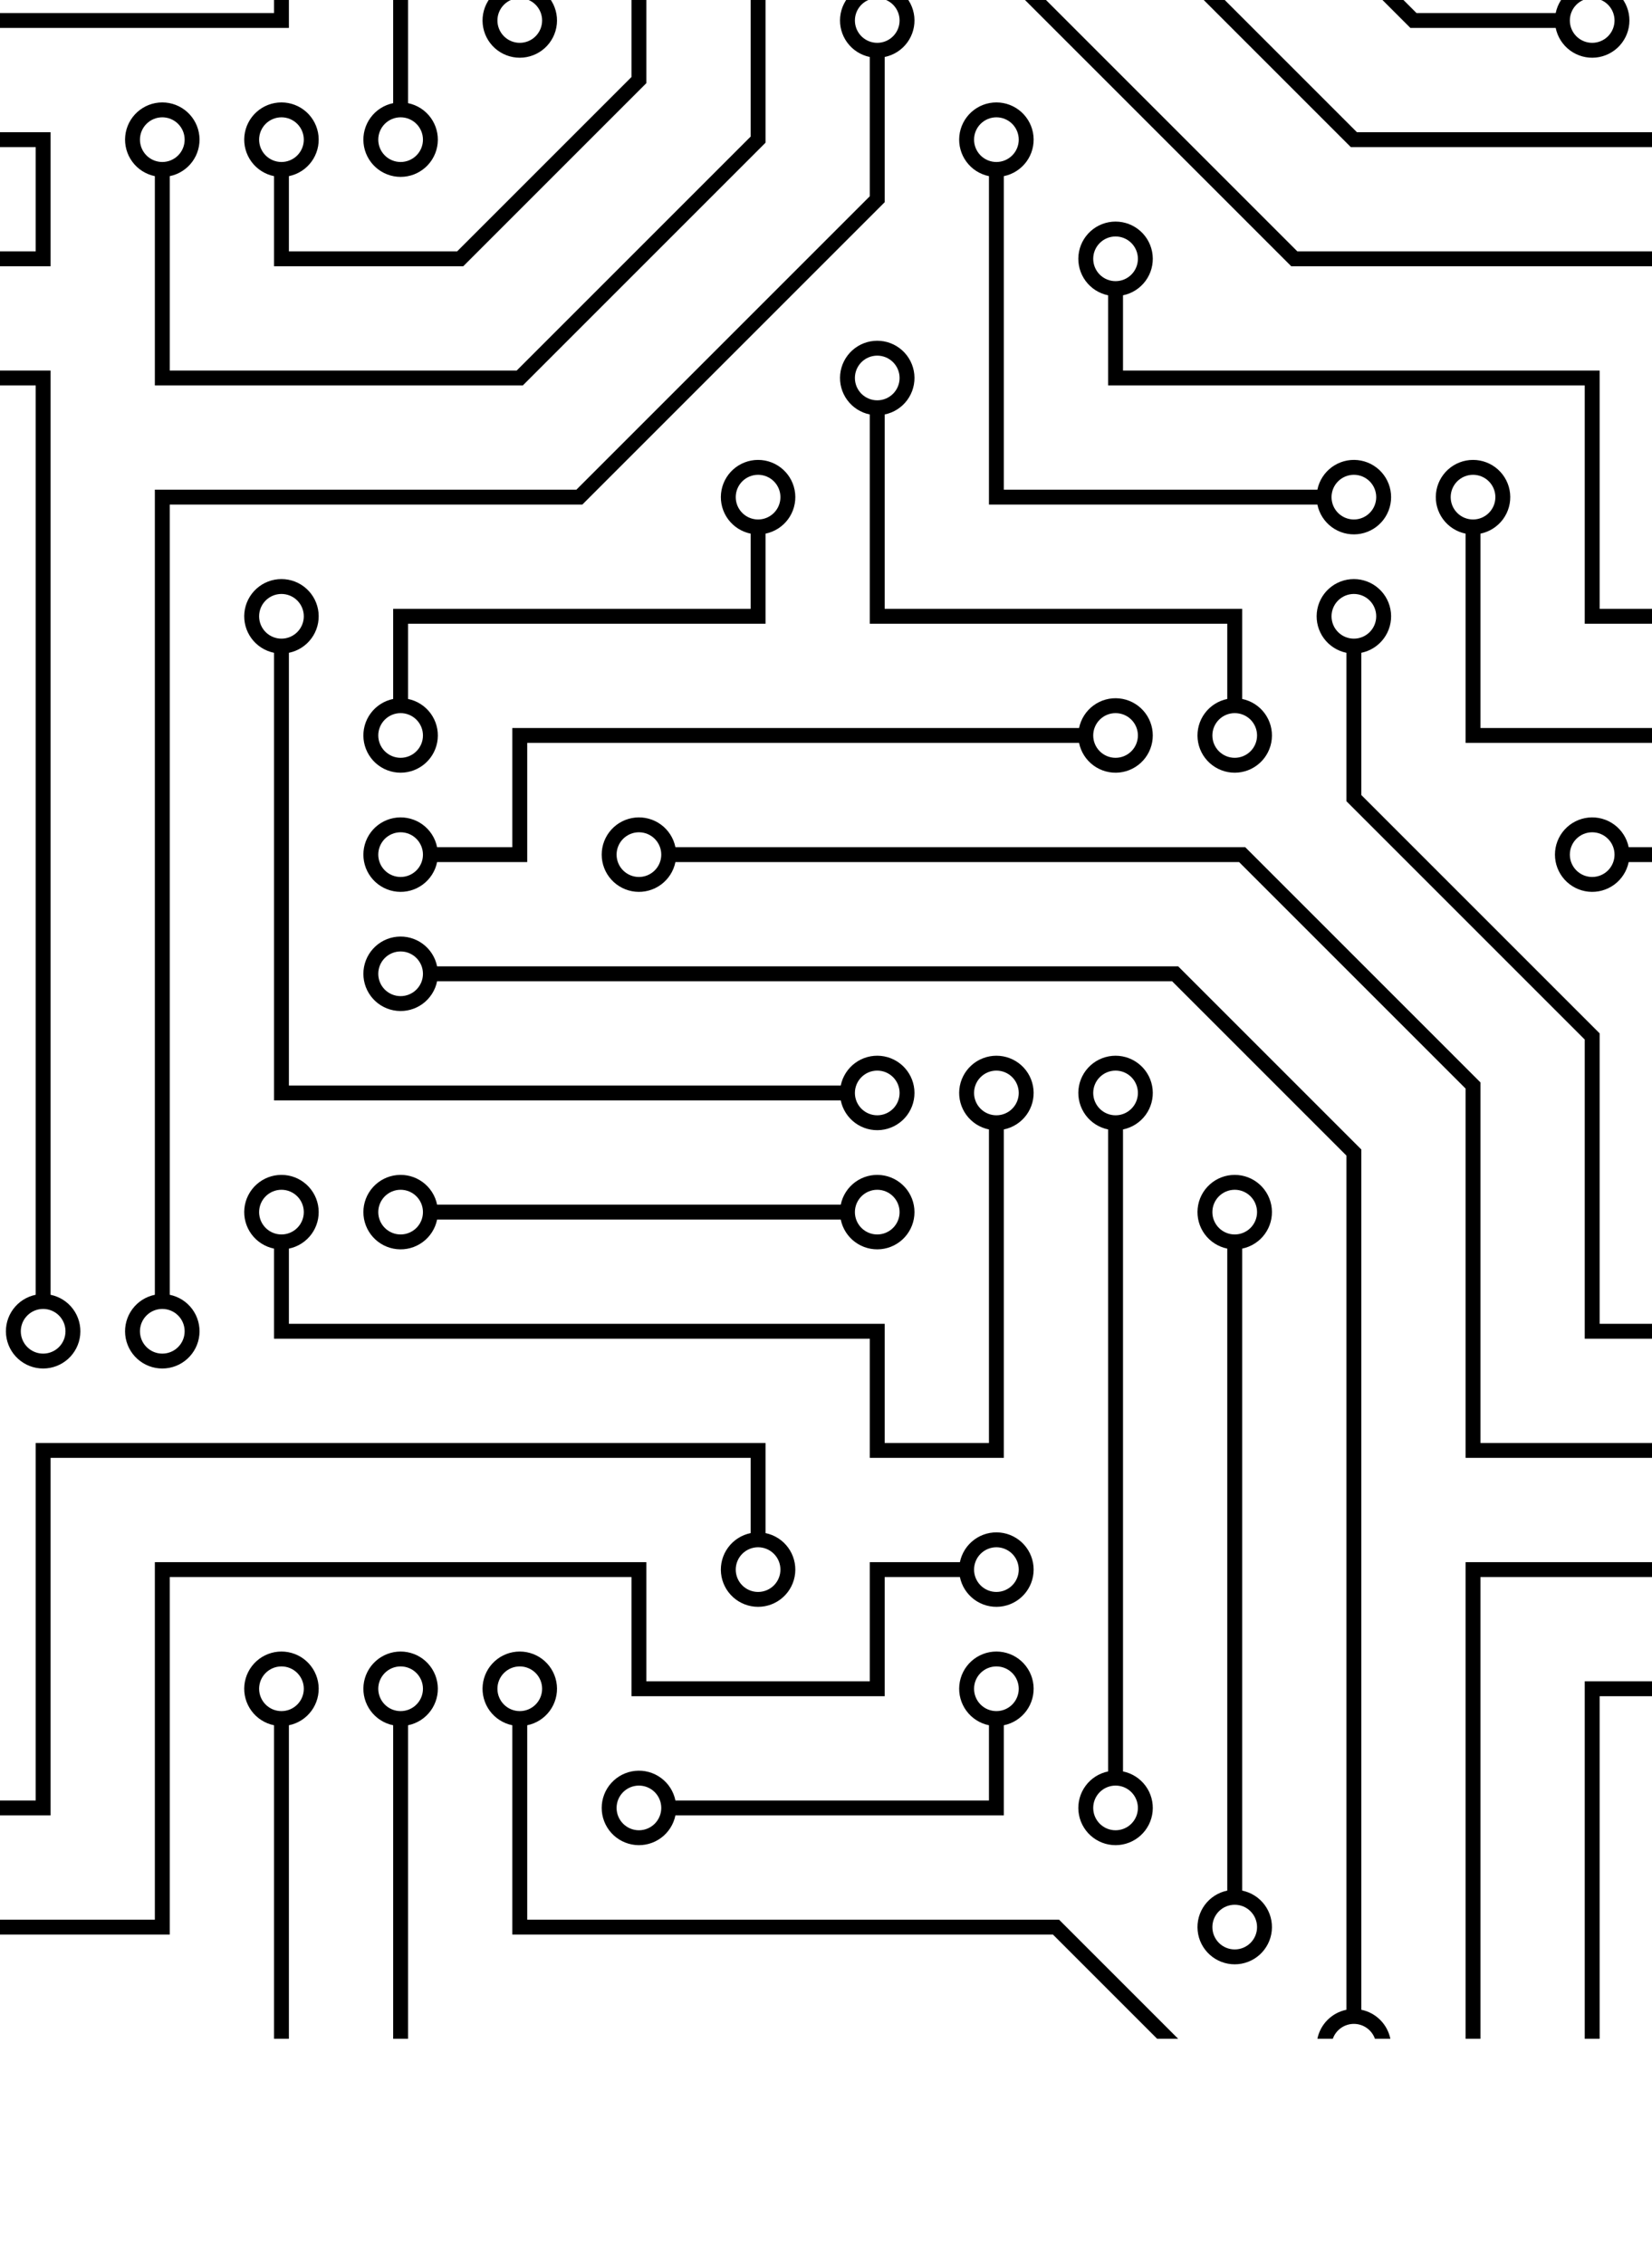 <svg width="440" height="603" viewBox="0 0 440 603" fill="none" xmlns="http://www.w3.org/2000/svg">
<g clip-path="url(#clip0_159_3333)">
<path d="M108.684 27.475C111.092 27.966 113.232 29.334 114.689 31.314C116.145 33.294 116.815 35.743 116.568 38.189C116.321 40.634 115.175 42.901 113.352 44.549C111.529 46.197 109.158 47.11 106.701 47.11C104.243 47.11 101.873 46.197 100.05 44.549C98.226 42.901 97.08 40.634 96.833 38.189C96.586 35.743 97.256 33.294 98.713 31.314C100.169 29.334 102.309 27.966 104.717 27.475L104.717 -60L108.684 -60L108.684 27.475ZM13.474 344.843C15.882 345.335 18.022 346.703 19.478 348.682C20.935 350.662 21.605 353.112 21.358 355.557C21.111 358.003 19.965 360.269 18.141 361.917C16.318 363.566 13.948 364.478 11.49 364.478C9.032 364.478 6.662 363.566 4.839 361.917C3.016 360.269 1.87 358.003 1.623 355.557C1.376 353.112 2.045 350.662 3.502 348.682C4.959 346.703 7.098 345.335 9.507 344.843L9.507 102.651L13.474 102.651L13.474 344.843ZM104.717 459.492C102.309 459.001 100.169 457.633 98.713 455.653C97.256 453.673 96.586 451.224 96.833 448.778C97.08 446.333 98.226 444.066 100.05 442.418C101.873 440.77 104.243 439.857 106.701 439.857C109.158 439.857 111.529 440.77 113.352 442.418C115.175 444.066 116.321 446.333 116.568 448.778C116.815 451.224 116.145 453.673 114.689 455.653C113.232 457.633 111.092 459.001 108.684 459.492L108.684 543L104.717 543L104.717 459.492ZM72.98 459.492C70.572 459.001 68.432 457.633 66.976 455.653C65.519 453.673 64.849 451.224 65.096 448.778C65.343 446.333 66.49 444.066 68.313 442.418C70.136 440.77 72.506 439.857 74.964 439.857C77.422 439.857 79.792 440.77 81.615 442.418C83.438 444.066 84.584 446.333 84.831 448.778C85.078 451.224 84.409 453.673 82.952 455.653C81.495 457.633 79.356 459.001 76.947 459.492L76.947 543L72.98 543L72.98 459.492ZM299.105 471.79C301.513 472.282 303.653 473.65 305.11 475.63C306.567 477.609 307.236 480.059 306.989 482.505C306.742 484.95 305.596 487.216 303.773 488.865C301.95 490.513 299.579 491.426 297.122 491.426C294.664 491.426 292.294 490.513 290.471 488.865C288.647 487.216 287.501 484.95 287.254 482.505C287.007 480.059 287.677 477.609 289.134 475.63C290.59 473.65 292.73 472.282 295.138 471.79L295.138 300.808C292.73 300.317 290.59 298.948 289.134 296.969C287.677 294.989 287.007 292.539 287.254 290.094C287.501 287.649 288.647 285.382 290.471 283.734C292.294 282.086 294.664 281.173 297.122 281.173C299.579 281.173 301.95 282.086 303.773 283.734C305.596 285.382 306.742 287.649 306.989 290.094C307.236 292.539 306.567 294.989 305.11 296.969C303.653 298.948 301.513 300.317 299.105 300.808L299.105 471.79ZM326.875 332.545C324.467 332.053 322.327 330.685 320.87 328.706C319.414 326.726 318.744 324.276 318.991 321.831C319.238 319.385 320.384 317.119 322.207 315.471C324.031 313.822 326.401 312.91 328.859 312.91C331.316 312.91 333.687 313.823 335.51 315.471C337.333 317.119 338.479 319.385 338.726 321.831C338.973 324.276 338.303 326.726 336.847 328.706C335.39 330.685 333.25 332.053 330.842 332.545L330.842 503.527C333.25 504.019 335.39 505.387 336.847 507.367C338.303 509.346 338.973 511.796 338.726 514.242C338.479 516.687 337.333 518.953 335.51 520.602C333.687 522.25 331.316 523.162 328.859 523.162C326.401 523.162 324.031 522.25 322.207 520.602C320.384 518.953 319.238 516.687 318.991 514.242C318.744 511.796 319.414 509.346 320.87 507.367C322.327 505.387 324.467 504.019 326.875 503.527L326.875 332.545ZM528.999 451.757C528.507 454.165 527.139 456.305 525.16 457.761C523.18 459.218 520.73 459.888 518.285 459.641C515.839 459.393 513.573 458.247 511.925 456.424C510.276 454.601 509.364 452.231 509.364 449.773C509.364 447.315 510.276 444.945 511.925 443.122C513.573 441.299 515.839 440.152 518.285 439.905C520.73 439.658 523.18 440.328 525.16 441.785C527.139 443.242 528.507 445.381 528.999 447.789L553 447.789L553 451.757L528.999 451.757ZM116.42 324.809C115.929 327.217 114.56 329.357 112.581 330.814C110.601 332.27 108.151 332.94 105.706 332.693C103.261 332.446 100.994 331.3 99.346 329.477C97.698 327.654 96.785 325.283 96.785 322.826C96.785 320.368 97.698 317.998 99.346 316.174C100.994 314.351 103.261 313.205 105.706 312.958C108.151 312.711 110.601 313.381 112.581 314.837C114.56 316.294 115.929 318.434 116.42 320.842L223.929 320.842C224.42 318.434 225.788 316.294 227.768 314.837C229.748 313.381 232.197 312.711 234.643 312.958C237.088 313.205 239.355 314.351 241.003 316.174C242.651 317.998 243.564 320.368 243.564 322.826C243.564 325.283 242.651 327.654 241.003 329.477C239.355 331.3 237.088 332.446 234.643 332.693C232.197 332.94 229.748 332.27 227.768 330.814C225.788 329.357 224.42 327.217 223.929 324.809L116.42 324.809ZM509.56 420.02L394.316 420.02L394.316 543L390.349 543L390.349 416.053L509.56 416.053C510.052 413.644 511.42 411.505 513.4 410.048C515.379 408.591 517.829 407.922 520.274 408.169C522.72 408.416 524.986 409.562 526.634 411.385C528.283 413.208 529.195 415.578 529.195 418.036C529.195 420.494 528.283 422.864 526.634 424.687C524.986 426.51 522.72 427.657 520.274 427.904C517.829 428.151 515.379 427.481 513.4 426.024C511.42 424.568 510.052 422.428 509.56 420.02ZM477.823 451.757L426.053 451.757L426.053 543L422.085 543L422.086 447.789L477.823 447.789C478.315 445.381 479.683 443.242 481.663 441.785C483.642 440.328 486.092 439.658 488.538 439.905C490.983 440.152 493.249 441.299 494.898 443.122C496.546 444.945 497.458 447.315 497.458 449.773C497.458 452.231 496.546 454.601 494.898 456.424C493.249 458.247 490.983 459.393 488.538 459.641C486.092 459.888 483.642 459.218 481.663 457.761C479.683 456.305 478.315 454.165 477.823 451.757ZM287.402 197.862L140.421 197.862L140.421 229.599L116.42 229.599C115.929 232.007 114.56 234.147 112.581 235.603C110.601 237.06 108.151 237.73 105.706 237.483C103.261 237.236 100.994 236.089 99.346 234.266C97.698 232.443 96.785 230.073 96.785 227.615C96.785 225.157 97.698 222.787 99.346 220.964C100.994 219.141 103.261 217.995 105.706 217.748C108.151 217.5 110.601 218.17 112.581 219.627C114.56 221.084 115.929 223.223 116.42 225.632L136.454 225.632L136.454 193.895L287.402 193.895C287.894 191.487 289.262 189.347 291.242 187.89C293.221 186.433 295.671 185.764 298.117 186.011C300.562 186.258 302.828 187.404 304.477 189.227C306.125 191.05 307.037 193.42 307.037 195.878C307.037 198.336 306.125 200.706 304.477 202.529C302.828 204.353 300.562 205.499 298.117 205.746C295.671 205.993 293.221 205.323 291.242 203.866C289.262 202.41 287.894 200.27 287.402 197.862ZM330.842 186.159C333.25 186.65 335.39 188.019 336.847 189.998C338.303 191.978 338.973 194.428 338.726 196.873C338.479 199.318 337.333 201.585 335.51 203.233C333.687 204.881 331.316 205.794 328.859 205.794C326.401 205.794 324.031 204.881 322.207 203.233C320.384 201.585 319.238 199.318 318.991 196.873C318.744 194.428 319.414 191.978 320.87 189.998C322.327 188.019 324.467 186.65 326.875 186.159L326.875 166.125L231.664 166.125L231.664 110.387C229.256 109.896 227.117 108.527 225.66 106.548C224.203 104.568 223.533 102.118 223.78 99.673C224.028 97.228 225.174 94.961 226.997 93.313C228.82 91.665 231.19 90.752 233.648 90.752C236.106 90.752 238.476 91.665 240.299 93.313C242.122 94.961 243.269 97.228 243.516 99.673C243.763 102.118 243.093 104.568 241.636 106.548C240.179 108.527 238.04 109.896 235.632 110.387L235.632 162.158L330.842 162.158L330.842 186.159ZM72.98 173.861C70.572 173.369 68.432 172.001 66.976 170.021C65.519 168.042 64.849 165.592 65.096 163.147C65.343 160.701 66.49 158.435 68.313 156.787C70.136 155.138 72.506 154.226 74.964 154.226C77.422 154.226 79.792 155.138 81.615 156.787C83.438 158.435 84.584 160.701 84.831 163.147C85.078 165.592 84.409 168.042 82.952 170.021C81.495 172.001 79.356 173.369 76.947 173.861L76.947 289.105L223.929 289.105C224.42 286.697 225.788 284.557 227.768 283.101C229.748 281.644 232.197 280.974 234.643 281.221C237.088 281.468 239.355 282.614 241.003 284.438C242.651 286.261 243.564 288.631 243.564 291.089C243.564 293.547 242.651 295.917 241.003 297.74C239.355 299.563 237.088 300.709 234.643 300.956C232.197 301.203 229.748 300.534 227.768 299.077C225.788 297.62 224.42 295.48 223.929 293.072L72.98 293.072L72.98 173.861ZM199.928 142.124C197.52 141.632 195.38 140.264 193.923 138.285C192.466 136.305 191.797 133.855 192.044 131.41C192.291 128.964 193.437 126.698 195.26 125.05C197.083 123.401 199.453 122.489 201.911 122.489C204.369 122.489 206.739 123.401 208.562 125.05C210.385 126.698 211.532 128.964 211.779 131.41C212.026 133.855 211.356 136.305 209.899 138.285C208.443 140.264 206.303 141.632 203.895 142.124L203.895 166.125L108.684 166.125L108.684 186.159C111.092 186.65 113.232 188.019 114.689 189.998C116.145 191.978 116.815 194.428 116.568 196.873C116.321 199.318 115.175 201.585 113.352 203.233C111.529 204.881 109.158 205.794 106.701 205.794C104.243 205.794 101.873 204.881 100.05 203.233C98.226 201.585 97.08 199.318 96.833 196.873C96.586 194.428 97.256 191.978 98.713 189.998C100.169 188.019 102.309 186.65 104.717 186.159L104.717 162.158L199.928 162.158L199.928 142.124ZM-10.527 70.914C-11.019 73.323 -12.387 75.462 -14.367 76.919C-16.346 78.376 -18.796 79.045 -21.241 78.798C-23.687 78.551 -25.953 77.405 -27.602 75.582C-29.25 73.759 -30.163 71.389 -30.163 68.931C-30.163 66.473 -29.25 64.103 -27.602 62.28C-25.953 60.457 -23.687 59.31 -21.241 59.063C-18.796 58.816 -16.346 59.486 -14.367 60.943C-12.387 62.399 -11.019 64.539 -10.527 66.947L9.507 66.947L9.507 39.178L-50 39.178L-50 35.211L13.474 35.211L13.474 70.915L-10.527 70.914ZM203.895 408.317C206.303 408.808 208.443 410.176 209.899 412.156C211.356 414.136 212.026 416.586 211.779 419.031C211.532 421.476 210.385 423.743 208.562 425.391C206.739 427.039 204.369 427.952 201.911 427.952C199.453 427.952 197.083 427.039 195.26 425.391C193.437 423.743 192.291 421.476 192.044 419.031C191.797 416.586 192.466 414.136 193.923 412.156C195.38 410.176 197.52 408.808 199.928 408.317L199.928 388.283L13.474 388.283L13.474 483.493L-50 483.493L-50 479.526L9.507 479.526L9.507 384.316L203.895 384.316L203.895 408.317ZM263.401 459.492C260.993 459.001 258.853 457.633 257.397 455.653C255.94 453.673 255.27 451.224 255.517 448.778C255.764 446.333 256.911 444.066 258.734 442.418C260.557 440.77 262.927 439.857 265.385 439.857C267.843 439.857 270.213 440.77 272.036 442.418C273.859 444.066 275.005 446.333 275.252 448.778C275.499 451.224 274.83 453.673 273.373 455.653C271.916 457.633 269.777 459.001 267.368 459.492L267.368 483.493L179.894 483.493C179.402 485.902 178.034 488.041 176.054 489.498C174.075 490.955 171.625 491.624 169.18 491.377C166.734 491.13 164.468 489.984 162.819 488.161C161.171 486.338 160.259 483.968 160.259 481.51C160.259 479.052 161.171 476.682 162.819 474.859C164.468 473.036 166.734 471.889 169.18 471.642C171.625 471.395 174.075 472.065 176.054 473.522C178.034 474.978 179.402 477.118 179.894 479.526L263.401 479.526L263.401 459.492ZM72.98 332.545C70.572 332.053 68.432 330.685 66.976 328.706C65.519 326.726 64.849 324.276 65.096 321.831C65.343 319.385 66.49 317.119 68.313 315.471C70.136 313.822 72.506 312.91 74.964 312.91C77.422 312.91 79.792 313.822 81.615 315.471C83.438 317.119 84.584 319.385 84.831 321.831C85.078 324.276 84.409 326.726 82.952 328.706C81.495 330.685 79.356 332.053 76.947 332.545L76.947 352.579L235.632 352.579L235.632 384.316L263.401 384.316L263.401 300.808C260.993 300.317 258.853 298.948 257.397 296.969C255.94 294.989 255.27 292.539 255.517 290.094C255.764 287.649 256.911 285.382 258.734 283.734C260.557 282.086 262.927 281.173 265.385 281.173C267.843 281.173 270.213 282.086 272.036 283.734C273.859 285.382 275.005 287.649 275.252 290.094C275.499 292.539 274.83 294.989 273.373 296.969C271.916 298.948 269.777 300.317 267.368 300.808L267.368 388.283L231.664 388.283L231.664 356.546L72.98 356.546L72.98 332.545ZM489.526 503.527C491.934 504.019 494.074 505.387 495.531 507.367C496.988 509.346 497.657 511.796 497.41 514.242C497.163 516.687 496.017 518.953 494.194 520.602C492.371 522.25 490.001 523.162 487.543 523.162C485.085 523.162 482.715 522.25 480.892 520.602C479.068 518.953 477.922 516.687 477.675 514.242C477.428 511.796 478.098 509.346 479.555 507.367C481.011 505.387 483.151 504.019 485.559 503.527L485.559 479.526L553 479.526L553 483.493L489.526 483.493L489.526 503.527ZM350.876 134.388L263.401 134.388L263.401 46.913C260.993 46.422 258.853 45.054 257.397 43.074C255.94 41.094 255.27 38.645 255.517 36.199C255.764 33.754 256.911 31.487 258.734 29.839C260.557 28.191 262.927 27.278 265.385 27.278C267.843 27.278 270.213 28.191 272.036 29.839C273.859 31.487 275.005 33.754 275.252 36.199C275.499 38.645 274.83 41.094 273.373 43.074C271.916 45.054 269.777 46.422 267.368 46.913L267.368 130.421L350.876 130.421C351.368 128.013 352.736 125.873 354.715 124.416C356.695 122.96 359.145 122.29 361.59 122.537C364.036 122.784 366.302 123.93 367.95 125.753C369.599 127.577 370.511 129.947 370.511 132.405C370.511 134.862 369.599 137.233 367.95 139.056C366.302 140.879 364.036 142.025 361.59 142.272C359.145 142.519 356.695 141.849 354.715 140.393C352.736 138.936 351.368 136.796 350.876 134.388ZM485.559 46.913C483.151 46.422 481.011 45.054 479.555 43.074C478.098 41.094 477.428 38.645 477.675 36.199C477.922 33.754 479.068 31.488 480.892 29.839C482.715 28.191 485.085 27.278 487.543 27.278C490.001 27.278 492.371 28.191 494.194 29.839C496.017 31.488 497.163 33.754 497.41 36.199C497.657 38.645 496.988 41.094 495.531 43.074C494.074 45.054 491.934 46.422 489.526 46.913L489.526 98.684L553 98.684L553 102.651L485.559 102.651L485.559 46.913ZM477.823 166.125L422.086 166.125L422.086 102.651L295.138 102.651L295.138 78.65C292.73 78.159 290.59 76.79 289.134 74.811C287.677 72.831 287.007 70.381 287.254 67.936C287.501 65.491 288.647 63.224 290.471 61.576C292.294 59.928 294.664 59.015 297.122 59.015C299.579 59.015 301.95 59.928 303.773 61.576C305.596 63.224 306.742 65.491 306.989 67.936C307.236 70.381 306.567 72.831 305.11 74.811C303.653 76.79 301.513 78.159 299.105 78.65L299.105 98.684L426.053 98.684L426.053 162.158L477.823 162.158C478.315 159.75 479.683 157.61 481.663 156.153C483.642 154.697 486.092 154.027 488.538 154.274C490.983 154.521 493.249 155.667 494.898 157.49C496.546 159.313 497.458 161.684 497.458 164.141C497.458 166.599 496.546 168.969 494.898 170.793C493.249 172.616 490.983 173.762 488.538 174.009C486.092 174.256 483.642 173.586 481.663 172.13C479.683 170.673 478.315 168.533 477.823 166.125ZM390.349 142.124C387.941 141.632 385.801 140.264 384.344 138.285C382.887 136.305 382.218 133.855 382.465 131.41C382.712 128.964 383.858 126.698 385.681 125.05C387.504 123.401 389.874 122.489 392.332 122.489C394.79 122.489 397.16 123.401 398.983 125.05C400.807 126.698 401.953 128.964 402.2 131.41C402.447 133.855 401.777 136.305 400.32 138.285C398.864 140.264 396.724 141.632 394.316 142.124L394.316 193.895L477.823 193.895C478.315 191.487 479.683 189.347 481.663 187.89C483.642 186.433 486.092 185.764 488.538 186.011C490.983 186.258 493.249 187.404 494.898 189.227C496.546 191.05 497.458 193.42 497.458 195.878C497.458 198.336 496.546 200.706 494.898 202.529C493.249 204.353 490.983 205.499 488.538 205.746C486.092 205.993 483.642 205.323 481.663 203.866C479.683 202.41 478.315 200.27 477.823 197.862L390.349 197.862L390.349 142.124ZM517.296 173.861C514.888 173.369 512.748 172.001 511.291 170.021C509.835 168.042 509.165 165.592 509.412 163.147C509.659 160.701 510.805 158.435 512.628 156.787C514.452 155.138 516.822 154.226 519.28 154.226C521.737 154.226 524.108 155.138 525.931 156.787C527.754 158.435 528.9 160.701 529.147 163.147C529.394 165.592 528.724 168.042 527.268 170.021C525.811 172.001 523.671 173.369 521.263 173.861L521.263 229.599L433.788 229.599C433.297 232.007 431.929 234.147 429.949 235.603C427.97 237.06 425.52 237.73 423.074 237.483C420.629 237.236 418.362 236.089 416.714 234.266C415.066 232.443 414.153 230.073 414.153 227.615C414.153 225.157 415.066 222.787 416.714 220.964C418.362 219.141 420.629 217.995 423.074 217.748C425.52 217.501 427.97 218.17 429.949 219.627C431.929 221.084 433.297 223.223 433.788 225.632L517.296 225.632L517.296 173.861ZM-18.263 376.58C-15.855 377.071 -13.715 378.44 -12.259 380.419C-10.802 382.399 -10.132 384.849 -10.379 387.294C-10.626 389.739 -11.772 392.006 -13.595 393.654C-15.419 395.302 -17.789 396.215 -20.247 396.215C-22.704 396.215 -25.075 395.302 -26.898 393.654C-28.721 392.006 -29.867 389.739 -30.114 387.294C-30.361 384.849 -29.692 382.399 -28.235 380.419C-26.778 378.44 -24.638 377.071 -22.23 376.58L-22.23 134.388L-50 134.388L-50 130.421L-18.263 130.421L-18.263 376.58ZM255.665 420.02L235.632 420.02L235.632 451.757L168.191 451.757L168.191 420.02L45.211 420.02L45.211 515.23L-50 515.23L-50 511.263L41.243 511.263L41.243 416.053L172.158 416.053L172.158 447.789L231.664 447.789L231.664 416.053L255.665 416.053C256.157 413.644 257.525 411.505 259.505 410.048C261.484 408.591 263.934 407.922 266.38 408.169C268.825 408.416 271.091 409.562 272.74 411.385C274.388 413.208 275.301 415.578 275.301 418.036C275.301 420.494 274.388 422.864 272.74 424.687C271.091 426.51 268.825 427.657 266.38 427.904C263.934 428.151 261.484 427.481 259.505 426.024C257.525 424.568 256.157 422.428 255.665 420.02ZM517.296 46.913C514.888 46.422 512.748 45.054 511.291 43.074C509.835 41.094 509.165 38.645 509.412 36.199C509.659 33.754 510.805 31.488 512.628 29.839C514.452 28.191 516.822 27.278 519.28 27.278C521.737 27.278 524.108 28.191 525.931 29.839C527.754 31.488 528.9 33.754 529.147 36.199C529.394 38.645 528.724 41.094 527.268 43.074C525.811 45.054 523.671 46.422 521.263 46.913L521.263 66.947L549.033 66.947L549.033 35.211L553 35.211L553 70.915L517.296 70.915L517.296 46.913ZM453.822 269.071C451.414 268.58 449.274 267.212 447.818 265.232C446.361 263.252 445.691 260.802 445.938 258.357C446.185 255.912 447.332 253.645 449.155 251.997C450.978 250.349 453.348 249.436 455.806 249.436C458.264 249.436 460.634 250.349 462.457 251.997C464.28 253.645 465.426 255.912 465.673 258.357C465.92 260.802 465.251 263.252 463.794 265.232C462.337 267.212 460.198 268.58 457.789 269.071L457.789 320.842L553 320.842L553 420.02L549.033 420.02L549.033 324.809L453.822 324.809L453.822 269.071ZM358.612 173.861C356.204 173.369 354.064 172.001 352.607 170.021C351.151 168.042 350.481 165.592 350.728 163.147C350.975 160.701 352.121 158.435 353.944 156.787C355.767 155.138 358.138 154.226 360.595 154.226C363.053 154.226 365.423 155.138 367.247 156.787C369.07 158.435 370.216 160.701 370.463 163.147C370.71 165.592 370.04 168.042 368.584 170.021C367.127 172.001 364.987 173.369 362.579 173.861L362.579 211.747L426.053 275.22L426.053 352.579L509.56 352.579C510.052 350.171 511.42 348.031 513.4 346.574C515.379 345.118 517.829 344.448 520.274 344.695C522.72 344.942 524.986 346.088 526.634 347.911C528.283 349.734 529.195 352.105 529.195 354.562C529.195 357.02 528.283 359.39 526.634 361.214C524.986 363.037 522.72 364.183 520.274 364.43C517.829 364.677 515.379 364.007 513.4 362.551C511.42 361.094 510.052 358.954 509.56 356.546L422.086 356.546L422.086 276.867L358.612 213.393L358.612 173.861ZM179.894 229.599C179.402 232.007 178.034 234.147 176.054 235.603C174.075 237.06 171.625 237.73 169.18 237.483C166.734 237.236 164.468 236.089 162.819 234.266C161.171 232.443 160.259 230.073 160.259 227.615C160.259 225.157 161.171 222.787 162.819 220.964C164.468 219.141 166.734 217.995 169.18 217.748C171.625 217.501 174.075 218.17 176.054 219.627C178.034 221.084 179.402 223.223 179.894 225.632L331.655 225.632L394.316 288.292L394.316 384.316L509.56 384.316C510.052 381.908 511.42 379.768 513.4 378.311C515.379 376.855 517.829 376.185 520.274 376.432C522.72 376.679 524.986 377.825 526.634 379.648C528.283 381.471 529.195 383.842 529.195 386.299C529.195 388.757 528.283 391.127 526.634 392.95C524.986 394.774 522.72 395.92 520.274 396.167C517.829 396.414 515.379 395.744 513.4 394.287C511.42 392.831 510.052 390.691 509.56 388.283L390.349 388.283L390.349 289.919L330.029 229.599L179.894 229.599ZM116.42 261.335C115.929 263.744 114.56 265.883 112.581 267.34C110.601 268.797 108.151 269.467 105.706 269.219C103.261 268.972 100.994 267.826 99.346 266.003C97.698 264.18 96.785 261.81 96.785 259.352C96.785 256.894 97.698 254.524 99.346 252.701C100.994 250.878 103.261 249.731 105.706 249.484C108.151 249.237 110.601 249.907 112.581 251.364C114.56 252.82 115.929 254.96 116.42 257.368L313.803 257.368L362.579 306.144L362.579 535.264C364.485 535.653 366.235 536.593 367.61 537.969C368.985 539.344 369.926 541.094 370.315 543L366.209 543C365.8 541.838 365.04 540.831 364.035 540.119C363.029 539.407 361.828 539.024 360.595 539.024C359.363 539.024 358.161 539.407 357.156 540.119C356.15 540.831 355.391 541.838 354.982 543L350.876 543C351.265 541.094 352.205 539.344 353.581 537.969C354.956 536.593 356.706 535.653 358.612 535.264L358.612 307.77L312.177 261.335L116.42 261.335ZM243.367 -24.296C242.876 -21.888 241.508 -19.748 239.528 -18.291C237.549 -16.835 235.099 -16.165 232.653 -16.412C230.208 -16.659 227.941 -17.805 226.293 -19.628C224.645 -21.452 223.732 -23.822 223.732 -26.28C223.732 -28.737 224.645 -31.108 226.293 -32.931C227.941 -34.754 230.208 -35.9 232.653 -36.147C235.099 -36.394 237.549 -35.724 239.528 -34.268C241.508 -32.811 242.876 -30.671 243.367 -28.263L250.33 -28.263L345.54 66.947L457.789 66.947L457.789 130.421L553 130.421L553 134.388L453.822 134.388L453.822 70.915L343.914 70.915L248.703 -24.296L243.367 -24.296ZM446.087 39.178L359.782 39.178L264.572 -56.033L140.421 -56.033L140.421 -4.262C142.829 -3.771 144.969 -2.402 146.426 -0.423C147.882 1.557 148.552 4.007 148.305 6.452C148.058 8.897 146.912 11.164 145.089 12.812C143.265 14.46 140.895 15.373 138.437 15.373C135.98 15.373 133.61 14.46 131.786 12.812C129.963 11.164 128.817 8.897 128.57 6.452C128.323 4.007 128.993 1.557 130.449 -0.423C131.906 -2.402 134.046 -3.771 136.454 -4.262L136.454 -60L266.198 -60L361.409 35.211L446.087 35.211C446.578 32.802 447.946 30.663 449.926 29.206C451.905 27.749 454.355 27.079 456.801 27.326C459.246 27.574 461.513 28.72 463.161 30.543C464.809 32.366 465.722 34.736 465.722 37.194C465.722 39.652 464.809 42.022 463.161 43.845C461.513 45.668 459.246 46.815 456.801 47.062C454.355 47.309 451.905 46.639 449.926 45.182C447.946 43.726 446.578 41.586 446.087 39.178ZM414.35 7.441L375.651 7.441L308.21 -60L313.803 -60L377.277 3.474L414.35 3.474C414.841 1.066 416.209 -1.074 418.189 -2.531C420.169 -3.988 422.619 -4.657 425.064 -4.41C427.509 -4.163 429.776 -3.017 431.424 -1.194C433.072 0.629 433.985 2.999 433.985 5.457C433.985 7.915 433.072 10.285 431.424 12.108C429.776 13.931 427.509 15.078 425.064 15.325C422.619 15.572 420.169 14.902 418.189 13.445C416.209 11.989 414.841 9.849 414.35 7.441ZM453.822 491.229C451.414 490.738 449.274 489.37 447.818 487.39C446.361 485.41 445.691 482.96 445.938 480.515C446.185 478.07 447.332 475.803 449.155 474.155C450.978 472.507 453.348 471.594 455.806 471.594C458.264 471.594 460.634 472.507 462.457 474.155C464.28 475.803 465.426 478.07 465.673 480.515C465.92 482.96 465.251 485.41 463.794 487.39C462.337 489.37 460.198 490.738 457.789 491.229L457.789 528.302L472.488 543L466.894 543L453.822 529.928L453.822 491.229ZM136.454 459.492C134.046 459.001 131.906 457.633 130.449 455.653C128.993 453.673 128.323 451.224 128.57 448.778C128.817 446.333 129.963 444.066 131.786 442.418C133.61 440.77 135.98 439.857 138.437 439.857C140.895 439.857 143.265 440.77 145.089 442.418C146.912 444.066 148.058 446.333 148.305 448.778C148.552 451.224 147.882 453.673 146.426 455.653C144.969 457.633 142.829 459.001 140.421 459.492L140.421 511.263L282.067 511.263L313.803 543L308.21 543L280.44 515.23L136.454 515.23L136.454 459.492ZM72.98 46.913C70.572 46.422 68.432 45.054 66.976 43.074C65.519 41.094 64.849 38.645 65.096 36.199C65.343 33.754 66.49 31.487 68.313 29.839C70.136 28.191 72.506 27.278 74.964 27.278C77.422 27.278 79.792 28.191 81.615 29.839C83.438 31.487 84.584 33.754 84.831 36.199C85.078 38.645 84.409 41.094 82.952 43.074C81.495 45.054 79.356 46.422 76.947 46.913L76.947 66.947L121.756 66.947L168.191 20.512L168.191 -16.56C165.783 -17.052 163.643 -18.42 162.186 -20.4C160.73 -22.379 160.06 -24.829 160.307 -27.274C160.554 -29.72 161.7 -31.986 163.523 -33.635C165.346 -35.283 167.717 -36.195 170.174 -36.195C172.632 -36.195 175.002 -35.283 176.825 -33.635C178.649 -31.986 179.795 -29.72 180.042 -27.274C180.289 -24.829 179.619 -22.379 178.163 -20.4C176.706 -18.42 174.566 -17.052 172.158 -16.56L172.158 22.139L123.382 70.915L72.98 70.915L72.98 46.913ZM45.211 344.843C47.619 345.335 49.758 346.703 51.215 348.682C52.672 350.662 53.342 353.112 53.094 355.557C52.847 358.003 51.701 360.269 49.878 361.917C48.055 363.566 45.685 364.478 43.227 364.478C40.769 364.478 38.399 363.566 36.576 361.917C34.753 360.269 33.606 358.003 33.359 355.557C33.112 353.112 33.782 350.662 35.239 348.682C36.696 346.703 38.835 345.335 41.243 344.843L41.243 130.421L153.513 130.421L231.664 52.269L231.664 15.177C229.256 14.685 227.117 13.317 225.66 11.337C224.203 9.358 223.533 6.908 223.78 4.462C224.028 2.017 225.174 -0.249 226.997 -1.898C228.82 -3.546 231.19 -4.459 233.648 -4.459C236.106 -4.459 238.476 -3.546 240.299 -1.898C242.122 -0.249 243.269 2.017 243.516 4.462C243.763 6.908 243.093 9.358 241.636 11.337C240.18 13.317 238.04 14.685 235.632 15.177L235.632 53.856L155.099 134.388L45.211 134.388L45.211 344.843ZM41.243 46.913C38.835 46.422 36.696 45.054 35.239 43.074C33.782 41.094 33.112 38.645 33.359 36.199C33.606 33.754 34.753 31.487 36.576 29.839C38.399 28.191 40.769 27.278 43.227 27.278C45.685 27.278 48.055 28.191 49.878 29.839C51.701 31.487 52.847 33.754 53.094 36.199C53.342 38.645 52.672 41.094 51.215 43.074C49.758 45.054 47.619 46.422 45.211 46.913L45.211 98.684L137.624 98.684L199.928 36.381L199.928 -16.56C197.52 -17.052 195.38 -18.42 193.923 -20.4C192.466 -22.379 191.797 -24.829 192.044 -27.274C192.291 -29.72 193.437 -31.986 195.26 -33.635C197.083 -35.283 199.453 -36.195 201.911 -36.195C204.369 -36.195 206.739 -35.283 208.562 -33.635C210.385 -31.986 211.532 -29.72 211.779 -27.274C212.026 -24.829 211.356 -22.379 209.899 -20.4C208.443 -18.42 206.303 -17.052 203.895 -16.56L203.895 38.007L139.251 102.651L41.243 102.651L41.243 46.913ZM-42.264 -56.033C-42.653 -54.127 -43.593 -52.377 -44.969 -51.002C-46.344 -49.626 -48.094 -48.686 -50 -48.297L-50 -52.403C-49.263 -52.663 -48.584 -53.066 -48.002 -53.589C-47.42 -54.111 -46.948 -54.744 -46.611 -55.449C-46.273 -56.155 -46.079 -56.92 -46.037 -57.701C-45.996 -58.481 -46.109 -59.263 -46.37 -60L45.211 -60L45.211 -24.296L-50 -24.296L-50 -28.263L41.243 -28.263L41.243 -56.033L-42.264 -56.033ZM74.964 7.441L-50 7.441L-50 3.474L72.98 3.474L72.98 -60L76.947 -60L76.947 7.441L74.964 7.441ZM521.263 515.23L521.263 543L517.296 543L517.296 511.263L553 511.263L553 515.23L521.263 515.23ZM-20.247 451.757L-50 451.757L-50 447.789L-22.23 447.789L-22.23 420.02L-50 420.02L-50 416.053L-18.263 416.053L-18.263 451.757L-20.247 451.757ZM13.474 98.684L13.474 102.651L-50 102.651L-50 98.684L13.474 98.684ZM-50 173.861L-50 169.755C-48.838 169.346 -47.831 168.586 -47.119 167.581C-46.407 166.575 -46.024 165.374 -46.024 164.141C-46.024 162.909 -46.407 161.707 -47.119 160.702C-47.831 159.696 -48.838 158.937 -50 158.528L-50 154.422C-47.758 154.877 -45.742 156.094 -44.295 157.865C-42.847 159.636 -42.056 161.854 -42.056 164.141C-42.056 166.429 -42.847 168.647 -44.295 170.418C-45.742 172.189 -47.758 173.406 -50 173.861ZM553 535.264L553 539.37C552.263 539.109 551.481 538.996 550.701 539.037C549.92 539.079 549.155 539.273 548.449 539.611C547.744 539.948 547.111 540.42 546.589 541.002C546.066 541.584 545.663 542.263 545.403 543L541.297 543C541.557 541.724 542.066 540.511 542.795 539.431C543.525 538.352 544.459 537.426 545.546 536.708C546.633 535.989 547.85 535.492 549.129 535.244C550.408 534.997 551.724 535.003 553 535.264ZM-42.264 543L-46.37 543C-46.666 542.162 -47.145 541.402 -47.773 540.773C-48.402 540.145 -49.162 539.666 -50 539.37L-50 535.264C-48.094 535.653 -46.344 536.593 -44.969 537.969C-43.593 539.344 -42.653 541.094 -42.264 543ZM354.645 132.405C354.645 133.186 354.799 133.96 355.098 134.682C355.397 135.404 355.835 136.06 356.388 136.612C356.94 137.165 357.596 137.603 358.318 137.902C359.04 138.201 359.814 138.355 360.595 138.355C361.377 138.355 362.151 138.201 362.873 137.902C363.595 137.603 364.251 137.165 364.803 136.612C365.356 136.06 365.794 135.404 366.093 134.682C366.392 133.96 366.546 133.186 366.546 132.405C366.546 130.826 365.919 129.313 364.803 128.197C363.687 127.081 362.174 126.454 360.595 126.454C359.017 126.454 357.504 127.081 356.388 128.197C355.272 129.313 354.645 130.826 354.645 132.405ZM386.382 132.405C386.382 133.983 387.009 135.496 388.124 136.612C389.24 137.728 390.754 138.355 392.332 138.355C393.91 138.355 395.424 137.728 396.54 136.612C397.656 135.496 398.283 133.983 398.283 132.405C398.283 130.826 397.656 129.313 396.54 128.197C395.424 127.081 393.91 126.454 392.332 126.454C390.754 126.454 389.24 127.081 388.124 128.197C387.009 129.313 386.382 130.826 386.382 132.405ZM354.645 164.141C354.645 164.923 354.799 165.697 355.098 166.419C355.397 167.141 355.835 167.797 356.388 168.349C356.94 168.902 357.596 169.34 358.318 169.639C359.04 169.938 359.814 170.092 360.595 170.092C361.377 170.092 362.151 169.938 362.873 169.639C363.595 169.34 364.251 168.902 364.803 168.349C365.356 167.797 365.794 167.141 366.093 166.419C366.392 165.697 366.546 164.923 366.546 164.141C366.546 162.563 365.919 161.05 364.803 159.934C363.687 158.818 362.174 158.191 360.595 158.191C359.017 158.191 357.504 158.818 356.388 159.934C355.272 161.05 354.645 162.563 354.645 164.141ZM322.908 195.878C322.908 197.456 323.535 198.97 324.651 200.086C325.767 201.202 327.28 201.829 328.859 201.829C330.437 201.829 331.95 201.202 333.066 200.086C334.182 198.97 334.809 197.456 334.809 195.878C334.809 194.3 334.182 192.786 333.066 191.671C331.95 190.555 330.437 189.928 328.859 189.928C327.28 189.928 325.767 190.555 324.651 191.671C323.535 192.786 322.908 194.3 322.908 195.878ZM291.171 195.878C291.171 197.456 291.798 198.97 292.914 200.086C294.03 201.202 295.544 201.829 297.122 201.829C298.7 201.829 300.213 201.202 301.329 200.086C302.445 198.97 303.072 197.456 303.072 195.878C303.072 194.3 302.445 192.786 301.329 191.671C300.213 190.555 298.7 189.928 297.122 189.928C295.544 189.928 294.03 190.555 292.914 191.671C291.798 192.786 291.171 194.3 291.171 195.878ZM227.697 100.668C227.697 102.246 228.324 103.76 229.44 104.876C230.556 105.991 232.07 106.618 233.648 106.618C235.226 106.618 236.74 105.991 237.856 104.876C238.972 103.76 239.599 102.246 239.599 100.668C239.599 99.09 238.972 97.576 237.856 96.46C236.74 95.344 235.226 94.717 233.648 94.717C232.07 94.717 230.556 95.344 229.44 96.46C228.324 97.576 227.697 99.09 227.697 100.668ZM195.961 132.405C195.961 133.983 196.587 135.496 197.703 136.612C198.819 137.728 200.333 138.355 201.911 138.355C203.489 138.355 205.003 137.728 206.119 136.612C207.235 135.496 207.862 133.983 207.862 132.405C207.862 130.826 207.235 129.313 206.119 128.197C205.003 127.081 203.489 126.454 201.911 126.454C200.333 126.454 198.819 127.081 197.703 128.197C196.587 129.313 195.961 130.826 195.961 132.405ZM100.75 195.878C100.75 197.456 101.377 198.97 102.493 200.086C103.609 201.202 105.122 201.829 106.701 201.829C108.279 201.829 109.792 201.202 110.908 200.086C112.024 198.97 112.651 197.456 112.651 195.878C112.651 194.3 112.024 192.786 110.908 191.671C109.792 190.555 108.279 189.928 106.701 189.928C105.122 189.928 103.609 190.555 102.493 191.671C101.377 192.786 100.75 194.3 100.75 195.878ZM69.013 164.141C69.013 165.72 69.64 167.233 70.756 168.349C71.872 169.465 73.386 170.092 74.964 170.092C76.542 170.092 78.056 169.465 79.172 168.349C80.287 167.233 80.915 165.72 80.915 164.141C80.915 162.563 80.287 161.05 79.172 159.934C78.056 158.818 76.542 158.191 74.964 158.191C73.386 158.191 71.872 158.818 70.756 159.934C69.64 161.05 69.013 162.563 69.013 164.141ZM100.75 227.615C100.75 229.193 101.377 230.707 102.493 231.823C103.609 232.939 105.122 233.566 106.701 233.566C108.279 233.566 109.792 232.939 110.908 231.823C112.024 230.707 112.651 229.193 112.651 227.615C112.651 226.037 112.024 224.523 110.908 223.407C109.792 222.291 108.279 221.664 106.701 221.664C105.122 221.664 103.609 222.291 102.493 223.407C101.377 224.523 100.75 226.037 100.75 227.615ZM164.224 227.615C164.224 229.193 164.851 230.707 165.967 231.823C167.083 232.939 168.596 233.566 170.174 233.566C171.753 233.566 173.266 232.939 174.382 231.823C175.498 230.707 176.125 229.193 176.125 227.615C176.125 226.037 175.498 224.523 174.382 223.407C173.266 222.291 171.753 221.664 170.174 221.664C168.596 221.664 167.083 222.291 165.967 223.407C164.851 224.523 164.224 226.037 164.224 227.615ZM100.75 259.352C100.75 260.93 101.377 262.444 102.493 263.56C103.609 264.676 105.122 265.303 106.701 265.303C108.279 265.303 109.792 264.676 110.908 263.56C112.024 262.444 112.651 260.93 112.651 259.352C112.651 257.774 112.024 256.26 110.908 255.144C109.792 254.028 108.279 253.401 106.701 253.401C105.122 253.401 103.609 254.028 102.493 255.144C101.377 256.26 100.75 257.774 100.75 259.352ZM69.013 322.826C69.013 324.404 69.64 325.917 70.756 327.033C71.872 328.149 73.386 328.776 74.964 328.776C76.542 328.776 78.056 328.149 79.172 327.033C80.287 325.917 80.915 324.404 80.915 322.826C80.915 321.247 80.287 319.734 79.172 318.618C78.056 317.502 76.542 316.875 74.964 316.875C73.386 316.875 71.872 317.502 70.756 318.618C69.64 319.734 69.013 321.247 69.013 322.826ZM100.75 322.826C100.75 324.404 101.377 325.917 102.493 327.033C103.609 328.149 105.122 328.776 106.701 328.776C108.279 328.776 109.792 328.149 110.908 327.033C112.024 325.917 112.651 324.404 112.651 322.826C112.651 321.247 112.024 319.734 110.908 318.618C109.792 317.502 108.279 316.875 106.701 316.875C105.122 316.875 103.609 317.502 102.493 318.618C101.377 319.734 100.75 321.247 100.75 322.826ZM227.697 291.089C227.697 292.667 228.324 294.181 229.44 295.297C230.556 296.413 232.07 297.039 233.648 297.039C235.226 297.039 236.74 296.413 237.856 295.297C238.972 294.181 239.599 292.667 239.599 291.089C239.599 289.511 238.972 287.997 237.856 286.881C236.74 285.765 235.226 285.138 233.648 285.138C232.07 285.138 230.556 285.765 229.44 286.881C228.324 287.997 227.697 289.511 227.697 291.089ZM227.697 322.826C227.697 324.404 228.324 325.917 229.44 327.033C230.556 328.149 232.07 328.776 233.648 328.776C235.226 328.776 236.74 328.149 237.856 327.033C238.972 325.917 239.599 324.404 239.599 322.826C239.599 321.247 238.972 319.734 237.856 318.618C236.74 317.502 235.226 316.875 233.648 316.875C232.07 316.875 230.556 317.502 229.44 318.618C228.324 319.734 227.697 321.247 227.697 322.826ZM37.276 354.562C37.276 356.141 37.903 357.654 39.019 358.77C40.135 359.886 41.649 360.513 43.227 360.513C44.805 360.513 46.319 359.886 47.435 358.77C48.551 357.654 49.178 356.141 49.178 354.562C49.178 352.984 48.551 351.471 47.435 350.355C46.319 349.239 44.805 348.612 43.227 348.612C41.649 348.612 40.135 349.239 39.019 350.355C37.903 351.471 37.276 352.984 37.276 354.562ZM5.539 354.562C5.539 356.141 6.166 357.654 7.282 358.77C8.398 359.886 9.912 360.513 11.49 360.513C13.068 360.513 14.582 359.886 15.698 358.77C16.814 357.654 17.441 356.141 17.441 354.562C17.441 352.984 16.814 351.471 15.698 350.355C14.582 349.239 13.068 348.612 11.49 348.612C9.912 348.612 8.398 349.239 7.282 350.355C6.166 351.471 5.539 352.984 5.539 354.562ZM-26.197 386.299C-26.197 387.878 -25.57 389.391 -24.454 390.507C-23.338 391.623 -21.825 392.25 -20.247 392.25C-18.669 392.25 -17.155 391.623 -16.039 390.507C-14.923 389.391 -14.296 387.878 -14.296 386.299C-14.296 384.721 -14.923 383.208 -16.039 382.092C-17.155 380.976 -18.669 380.349 -20.247 380.349C-21.825 380.349 -23.338 380.976 -24.454 382.092C-25.57 383.208 -26.197 384.721 -26.197 386.299ZM259.434 418.036C259.434 419.614 260.061 421.128 261.177 422.244C262.293 423.36 263.807 423.987 265.385 423.987C266.963 423.987 268.477 423.36 269.593 422.244C270.709 421.128 271.336 419.614 271.336 418.036C271.336 416.458 270.709 414.944 269.593 413.828C268.477 412.712 266.963 412.085 265.385 412.085C263.807 412.085 262.293 412.712 261.177 413.828C260.061 414.944 259.434 416.458 259.434 418.036ZM195.961 418.036C195.961 419.614 196.587 421.128 197.703 422.244C198.819 423.36 200.333 423.987 201.911 423.987C203.489 423.987 205.003 423.36 206.119 422.244C207.235 421.128 207.862 419.614 207.862 418.036C207.862 416.458 207.235 414.944 206.119 413.828C205.003 412.712 203.489 412.085 201.911 412.085C200.333 412.085 198.819 412.712 197.703 413.828C196.587 414.944 195.961 416.458 195.961 418.036ZM259.434 449.773C259.434 451.351 260.061 452.865 261.177 453.981C262.293 455.097 263.807 455.724 265.385 455.724C266.963 455.724 268.477 455.097 269.593 453.981C270.709 452.865 271.336 451.351 271.336 449.773C271.336 448.195 270.709 446.681 269.593 445.565C268.477 444.449 266.963 443.822 265.385 443.822C263.807 443.822 262.293 444.449 261.177 445.565C260.061 446.681 259.434 448.195 259.434 449.773ZM291.171 481.51C291.171 483.088 291.798 484.602 292.914 485.718C294.03 486.834 295.543 487.46 297.122 487.46C298.7 487.46 300.213 486.834 301.329 485.718C302.445 484.602 303.072 483.088 303.072 481.51C303.072 479.932 302.445 478.418 301.329 477.302C300.213 476.186 298.7 475.559 297.122 475.559C295.543 475.559 294.03 476.186 292.914 477.302C291.798 478.418 291.171 479.932 291.171 481.51ZM291.171 291.089C291.171 292.667 291.798 294.181 292.914 295.297C294.03 296.413 295.544 297.039 297.122 297.039C298.7 297.039 300.213 296.413 301.329 295.297C302.445 294.181 303.072 292.667 303.072 291.089C303.072 289.511 302.445 287.997 301.329 286.881C300.213 285.765 298.7 285.138 297.122 285.138C295.544 285.138 294.03 285.765 292.914 286.881C291.798 287.997 291.171 289.511 291.171 291.089ZM259.434 291.089C259.434 292.667 260.061 294.181 261.177 295.297C262.293 296.413 263.807 297.039 265.385 297.039C266.963 297.039 268.477 296.413 269.593 295.297C270.709 294.181 271.336 292.667 271.336 291.089C271.336 289.511 270.709 287.997 269.593 286.881C268.477 285.765 266.963 285.138 265.385 285.138C263.807 285.138 262.293 285.765 261.177 286.881C260.061 287.997 259.434 289.511 259.434 291.089ZM322.908 322.826C322.908 324.404 323.535 325.917 324.651 327.033C325.767 328.149 327.28 328.776 328.859 328.776C330.437 328.776 331.95 328.149 333.066 327.033C334.182 325.917 334.809 324.404 334.809 322.826C334.809 321.247 334.182 319.734 333.066 318.618C331.95 317.502 330.437 316.875 328.859 316.875C327.28 316.875 325.767 317.502 324.651 318.618C323.535 319.734 322.908 321.247 322.908 322.826ZM322.908 513.247C322.908 514.825 323.535 516.338 324.651 517.454C325.767 518.57 327.28 519.197 328.859 519.197C330.437 519.197 331.95 518.57 333.066 517.454C334.182 516.338 334.809 514.825 334.809 513.247C334.809 511.669 334.182 510.155 333.066 509.039C331.95 507.923 330.437 507.296 328.859 507.296C327.28 507.296 325.767 507.923 324.651 509.039C323.535 510.155 322.908 511.669 322.908 513.247ZM449.855 481.51C449.855 483.088 450.482 484.602 451.598 485.718C452.714 486.834 454.228 487.461 455.806 487.461C457.384 487.461 458.898 486.834 460.014 485.718C461.13 484.602 461.757 483.088 461.757 481.51C461.757 479.932 461.13 478.418 460.014 477.302C458.898 476.186 457.384 475.559 455.806 475.559C454.228 475.559 452.714 476.186 451.598 477.302C450.482 478.418 449.855 479.932 449.855 481.51ZM481.592 513.247C481.592 514.825 482.219 516.338 483.335 517.454C484.451 518.57 485.965 519.197 487.543 519.197C489.121 519.197 490.635 518.57 491.75 517.454C492.866 516.338 493.493 514.825 493.493 513.247C493.493 511.669 492.866 510.155 491.75 509.039C490.635 507.923 489.121 507.296 487.543 507.296C485.965 507.296 484.451 507.923 483.335 509.039C482.219 510.155 481.592 511.669 481.592 513.247ZM481.592 449.773C481.592 451.351 482.219 452.865 483.335 453.981C484.451 455.097 485.965 455.724 487.543 455.724C489.121 455.724 490.635 455.097 491.75 453.981C492.866 452.865 493.493 451.351 493.493 449.773C493.493 448.195 492.866 446.681 491.75 445.565C490.635 444.449 489.121 443.822 487.543 443.822C485.965 443.822 484.451 444.449 483.335 445.565C482.219 446.681 481.592 448.195 481.592 449.773ZM513.329 449.773C513.329 451.351 513.956 452.865 515.072 453.981C516.188 455.097 517.701 455.724 519.28 455.724C520.858 455.724 522.371 455.097 523.487 453.981C524.603 452.865 525.23 451.351 525.23 449.773C525.23 448.195 524.603 446.681 523.487 445.565C522.371 444.449 520.858 443.822 519.28 443.822C517.701 443.822 516.188 444.449 515.072 445.565C513.956 446.681 513.329 448.195 513.329 449.773ZM513.329 418.036C513.329 419.614 513.956 421.128 515.072 422.244C516.188 423.36 517.701 423.987 519.28 423.987C520.858 423.987 522.371 423.36 523.487 422.244C524.603 421.128 525.23 419.614 525.23 418.036C525.23 416.458 524.603 414.944 523.487 413.828C522.371 412.712 520.858 412.086 519.28 412.086C517.701 412.086 516.188 412.712 515.072 413.828C513.956 414.944 513.329 416.458 513.329 418.036ZM513.329 386.299C513.329 387.878 513.956 389.391 515.072 390.507C516.188 391.623 517.701 392.25 519.28 392.25C520.858 392.25 522.371 391.623 523.487 390.507C524.603 389.391 525.23 387.878 525.23 386.299C525.23 384.721 524.603 383.208 523.487 382.092C522.371 380.976 520.858 380.349 519.28 380.349C517.701 380.349 516.188 380.976 515.072 382.092C513.956 383.208 513.329 384.721 513.329 386.299ZM513.329 354.562C513.329 356.141 513.956 357.654 515.072 358.77C516.188 359.886 517.701 360.513 519.28 360.513C520.858 360.513 522.371 359.886 523.487 358.77C524.603 357.654 525.23 356.141 525.23 354.562C525.23 352.984 524.603 351.471 523.487 350.355C522.371 349.239 520.858 348.612 519.28 348.612C517.701 348.612 516.188 349.239 515.072 350.355C513.956 351.471 513.329 352.984 513.329 354.562ZM481.592 37.194C481.592 38.772 482.219 40.286 483.335 41.402C484.451 42.518 485.965 43.145 487.543 43.145C489.121 43.145 490.635 42.518 491.751 41.402C492.866 40.286 493.493 38.772 493.493 37.194C493.493 35.616 492.866 34.102 491.751 32.986C490.635 31.87 489.121 31.243 487.543 31.243C485.965 31.243 484.451 31.87 483.335 32.986C482.219 34.102 481.592 35.616 481.592 37.194ZM449.855 37.194C449.855 38.772 450.482 40.286 451.598 41.402C452.714 42.518 454.228 43.145 455.806 43.145C457.384 43.145 458.898 42.518 460.014 41.402C461.13 40.286 461.757 38.772 461.757 37.194C461.757 35.616 461.13 34.102 460.014 32.986C458.898 31.87 457.384 31.243 455.806 31.243C454.228 31.243 452.714 31.87 451.598 32.986C450.482 34.102 449.855 35.616 449.855 37.194ZM418.118 5.457C418.118 7.035 418.745 8.549 419.861 9.665C420.977 10.781 422.491 11.408 424.069 11.408C425.647 11.408 427.161 10.781 428.277 9.665C429.393 8.549 430.02 7.035 430.02 5.457C430.02 3.879 429.393 2.365 428.277 1.249C427.161 0.134 425.647 -0.493 424.069 -0.493C422.491 -0.493 420.977 0.134 419.861 1.249C418.745 2.365 418.118 3.879 418.118 5.457ZM513.329 37.194C513.329 38.772 513.956 40.286 515.072 41.402C516.188 42.518 517.701 43.145 519.28 43.145C520.858 43.145 522.371 42.518 523.487 41.402C524.603 40.286 525.23 38.772 525.23 37.194C525.23 35.616 524.603 34.102 523.487 32.986C522.371 31.87 520.858 31.243 519.28 31.243C517.701 31.243 516.188 31.87 515.072 32.986C513.956 34.102 513.329 35.616 513.329 37.194ZM37.276 37.194C37.276 38.772 37.903 40.286 39.019 41.402C40.135 42.518 41.649 43.145 43.227 43.145C44.805 43.145 46.319 42.518 47.435 41.402C48.551 40.286 49.178 38.772 49.178 37.194C49.178 35.616 48.551 34.102 47.435 32.986C46.319 31.87 44.805 31.243 43.227 31.243C41.649 31.243 40.135 31.87 39.019 32.986C37.903 34.102 37.276 35.616 37.276 37.194ZM-26.197 68.931C-26.197 70.509 -25.57 72.023 -24.454 73.139C-23.338 74.255 -21.825 74.882 -20.247 74.882C-18.669 74.882 -17.155 74.255 -16.039 73.139C-14.923 72.023 -14.296 70.509 -14.296 68.931C-14.296 67.353 -14.923 65.839 -16.039 64.723C-17.155 63.607 -18.669 62.98 -20.247 62.98C-21.825 62.98 -23.338 63.607 -24.454 64.723C-25.57 65.839 -26.197 67.353 -26.197 68.931ZM100.75 37.194C100.75 38.772 101.377 40.286 102.493 41.402C103.609 42.518 105.122 43.145 106.701 43.145C108.279 43.145 109.792 42.518 110.908 41.402C112.024 40.286 112.651 38.772 112.651 37.194C112.651 35.616 112.024 34.102 110.908 32.986C109.792 31.87 108.279 31.243 106.701 31.243C105.122 31.243 103.609 31.87 102.493 32.986C101.377 34.102 100.75 35.616 100.75 37.194ZM69.013 37.194C69.013 38.772 69.64 40.286 70.756 41.402C71.872 42.518 73.386 43.145 74.964 43.145C76.542 43.145 78.056 42.518 79.172 41.402C80.287 40.286 80.915 38.772 80.915 37.194C80.915 35.616 80.287 34.102 79.172 32.986C78.056 31.87 76.542 31.243 74.964 31.243C73.386 31.243 71.872 31.87 70.756 32.986C69.64 34.102 69.013 35.616 69.013 37.194ZM132.487 5.457C132.487 7.035 133.114 8.549 134.23 9.665C135.346 10.781 136.859 11.408 138.437 11.408C140.016 11.408 141.529 10.781 142.645 9.665C143.761 8.549 144.388 7.035 144.388 5.457C144.388 3.879 143.761 2.365 142.645 1.249C141.529 0.134 140.016 -0.493 138.437 -0.493C136.859 -0.493 135.346 0.134 134.23 1.249C133.114 2.365 132.487 3.879 132.487 5.457ZM481.592 164.141C481.592 165.72 482.219 167.233 483.335 168.349C484.451 169.465 485.965 170.092 487.543 170.092C489.121 170.092 490.635 169.465 491.751 168.349C492.866 167.233 493.493 165.72 493.493 164.141C493.493 162.563 492.866 161.05 491.751 159.934C490.635 158.818 489.121 158.191 487.543 158.191C485.965 158.191 484.451 158.818 483.335 159.934C482.219 161.05 481.592 162.563 481.592 164.141ZM481.592 195.878C481.592 197.456 482.219 198.97 483.335 200.086C484.451 201.202 485.965 201.829 487.543 201.829C489.121 201.829 490.635 201.202 491.751 200.086C492.866 198.97 493.493 197.456 493.493 195.878C493.493 194.3 492.866 192.786 491.751 191.671C490.635 190.555 489.121 189.928 487.543 189.928C485.965 189.928 484.451 190.555 483.335 191.671C482.219 192.786 481.592 194.3 481.592 195.878ZM513.329 164.141C513.329 165.72 513.956 167.233 515.072 168.349C516.188 169.465 517.701 170.092 519.28 170.092C520.858 170.092 522.371 169.465 523.487 168.349C524.603 167.233 525.23 165.72 525.23 164.141C525.23 162.563 524.603 161.05 523.487 159.934C522.371 158.818 520.858 158.191 519.28 158.191C517.701 158.191 516.188 158.818 515.072 159.934C513.956 161.05 513.329 162.563 513.329 164.141ZM418.118 227.615C418.118 229.193 418.745 230.707 419.861 231.823C420.977 232.939 422.491 233.566 424.069 233.566C425.647 233.566 427.161 232.939 428.277 231.823C429.393 230.707 430.02 229.193 430.02 227.615C430.02 226.037 429.393 224.523 428.277 223.407C427.161 222.291 425.647 221.664 424.069 221.664C422.491 221.664 420.977 222.291 419.861 223.407C418.745 224.523 418.118 226.037 418.118 227.615ZM449.855 259.352C449.855 260.93 450.482 262.444 451.598 263.56C452.714 264.676 454.228 265.303 455.806 265.303C457.384 265.303 458.898 264.676 460.014 263.56C461.13 262.444 461.757 260.93 461.757 259.352C461.757 257.774 461.13 256.26 460.014 255.144C458.898 254.028 457.384 253.401 455.806 253.401C454.228 253.401 452.714 254.028 451.598 255.144C450.482 256.26 449.855 257.774 449.855 259.352ZM164.224 481.51C164.224 483.088 164.851 484.602 165.967 485.718C167.083 486.834 168.596 487.46 170.174 487.46C171.753 487.46 173.266 486.834 174.382 485.718C175.498 484.602 176.125 483.088 176.125 481.51C176.125 479.932 175.498 478.418 174.382 477.302C173.266 476.186 171.753 475.559 170.174 475.559C168.596 475.559 167.083 476.186 165.967 477.302C164.851 478.418 164.224 479.932 164.224 481.51ZM132.487 449.773C132.487 451.351 133.114 452.865 134.23 453.981C135.346 455.097 136.859 455.724 138.437 455.724C140.016 455.724 141.529 455.097 142.645 453.981C143.761 452.865 144.388 451.351 144.388 449.773C144.388 448.195 143.761 446.681 142.645 445.565C141.529 444.449 140.016 443.822 138.437 443.822C136.859 443.822 135.346 444.449 134.23 445.565C133.114 446.681 132.487 448.195 132.487 449.773ZM100.75 449.773C100.75 451.351 101.377 452.865 102.493 453.981C103.609 455.097 105.122 455.724 106.701 455.724C108.279 455.724 109.792 455.097 110.908 453.981C112.024 452.865 112.651 451.351 112.651 449.773C112.651 448.195 112.024 446.681 110.908 445.565C109.792 444.449 108.279 443.822 106.701 443.822C105.122 443.822 103.609 444.449 102.493 445.565C101.377 446.681 100.75 448.195 100.75 449.773ZM69.013 449.773C69.013 451.351 69.64 452.865 70.756 453.981C71.872 455.097 73.386 455.724 74.964 455.724C76.542 455.724 78.056 455.097 79.171 453.981C80.287 452.865 80.915 451.351 80.915 449.773C80.915 448.195 80.287 446.681 79.171 445.565C78.056 444.449 76.542 443.822 74.964 443.822C73.386 443.822 71.872 444.449 70.756 445.565C69.64 446.681 69.013 448.195 69.013 449.773ZM195.961 -26.28C195.961 -24.701 196.587 -23.188 197.703 -22.072C198.819 -20.956 200.333 -20.329 201.911 -20.329C203.489 -20.329 205.003 -20.956 206.119 -22.072C207.235 -23.188 207.862 -24.701 207.862 -26.28C207.862 -27.858 207.235 -29.371 206.119 -30.487C205.003 -31.603 203.489 -32.23 201.911 -32.23C200.333 -32.23 198.819 -31.603 197.703 -30.487C196.587 -29.371 195.961 -27.858 195.961 -26.28ZM164.224 -26.28C164.224 -24.701 164.851 -23.188 165.967 -22.072C167.083 -20.956 168.596 -20.329 170.174 -20.329C171.753 -20.329 173.266 -20.956 174.382 -22.072C175.498 -23.188 176.125 -24.701 176.125 -26.28C176.125 -27.858 175.498 -29.371 174.382 -30.487C173.266 -31.603 171.753 -32.23 170.174 -32.23C168.596 -32.23 167.083 -31.603 165.967 -30.487C164.851 -29.371 164.224 -27.858 164.224 -26.28ZM227.697 -26.28C227.697 -24.701 228.324 -23.188 229.44 -22.072C230.556 -20.956 232.07 -20.329 233.648 -20.329C235.226 -20.329 236.74 -20.956 237.856 -22.072C238.972 -23.188 239.599 -24.701 239.599 -26.28C239.599 -27.858 238.972 -29.371 237.856 -30.487C236.74 -31.603 235.226 -32.23 233.648 -32.23C232.07 -32.23 230.556 -31.603 229.44 -30.487C228.324 -29.371 227.697 -27.858 227.697 -26.28ZM227.697 5.457C227.697 7.035 228.324 8.549 229.44 9.665C230.556 10.781 232.07 11.408 233.648 11.408C235.226 11.408 236.74 10.781 237.856 9.665C238.972 8.549 239.599 7.035 239.599 5.457C239.599 3.879 238.972 2.365 237.856 1.249C236.74 0.134 235.226 -0.493 233.648 -0.493C232.07 -0.493 230.556 0.134 229.44 1.249C228.324 2.365 227.697 3.879 227.697 5.457ZM259.434 37.194C259.434 38.772 260.061 40.286 261.177 41.402C262.293 42.518 263.807 43.145 265.385 43.145C266.963 43.145 268.477 42.518 269.593 41.402C270.709 40.286 271.336 38.772 271.336 37.194C271.336 35.616 270.709 34.102 269.593 32.986C268.477 31.87 266.963 31.243 265.385 31.243C263.807 31.243 262.293 31.87 261.177 32.986C260.061 34.102 259.434 35.616 259.434 37.194ZM291.171 68.931C291.171 70.509 291.798 72.023 292.914 73.139C294.03 74.255 295.544 74.882 297.122 74.882C298.7 74.882 300.213 74.255 301.329 73.139C302.445 72.023 303.072 70.509 303.072 68.931C303.072 67.353 302.445 65.839 301.329 64.723C300.213 63.607 298.7 62.98 297.122 62.98C295.544 62.98 294.03 63.607 292.914 64.723C291.798 65.839 291.171 67.353 291.171 68.931Z" fill="#00000008"/>
</g>
<defs>
<clipPath id="clip0_159_3333">
<rect width="603" height="603" fill="white" transform="translate(603) rotate(90)"/>
</clipPath>
</defs>
</svg>
